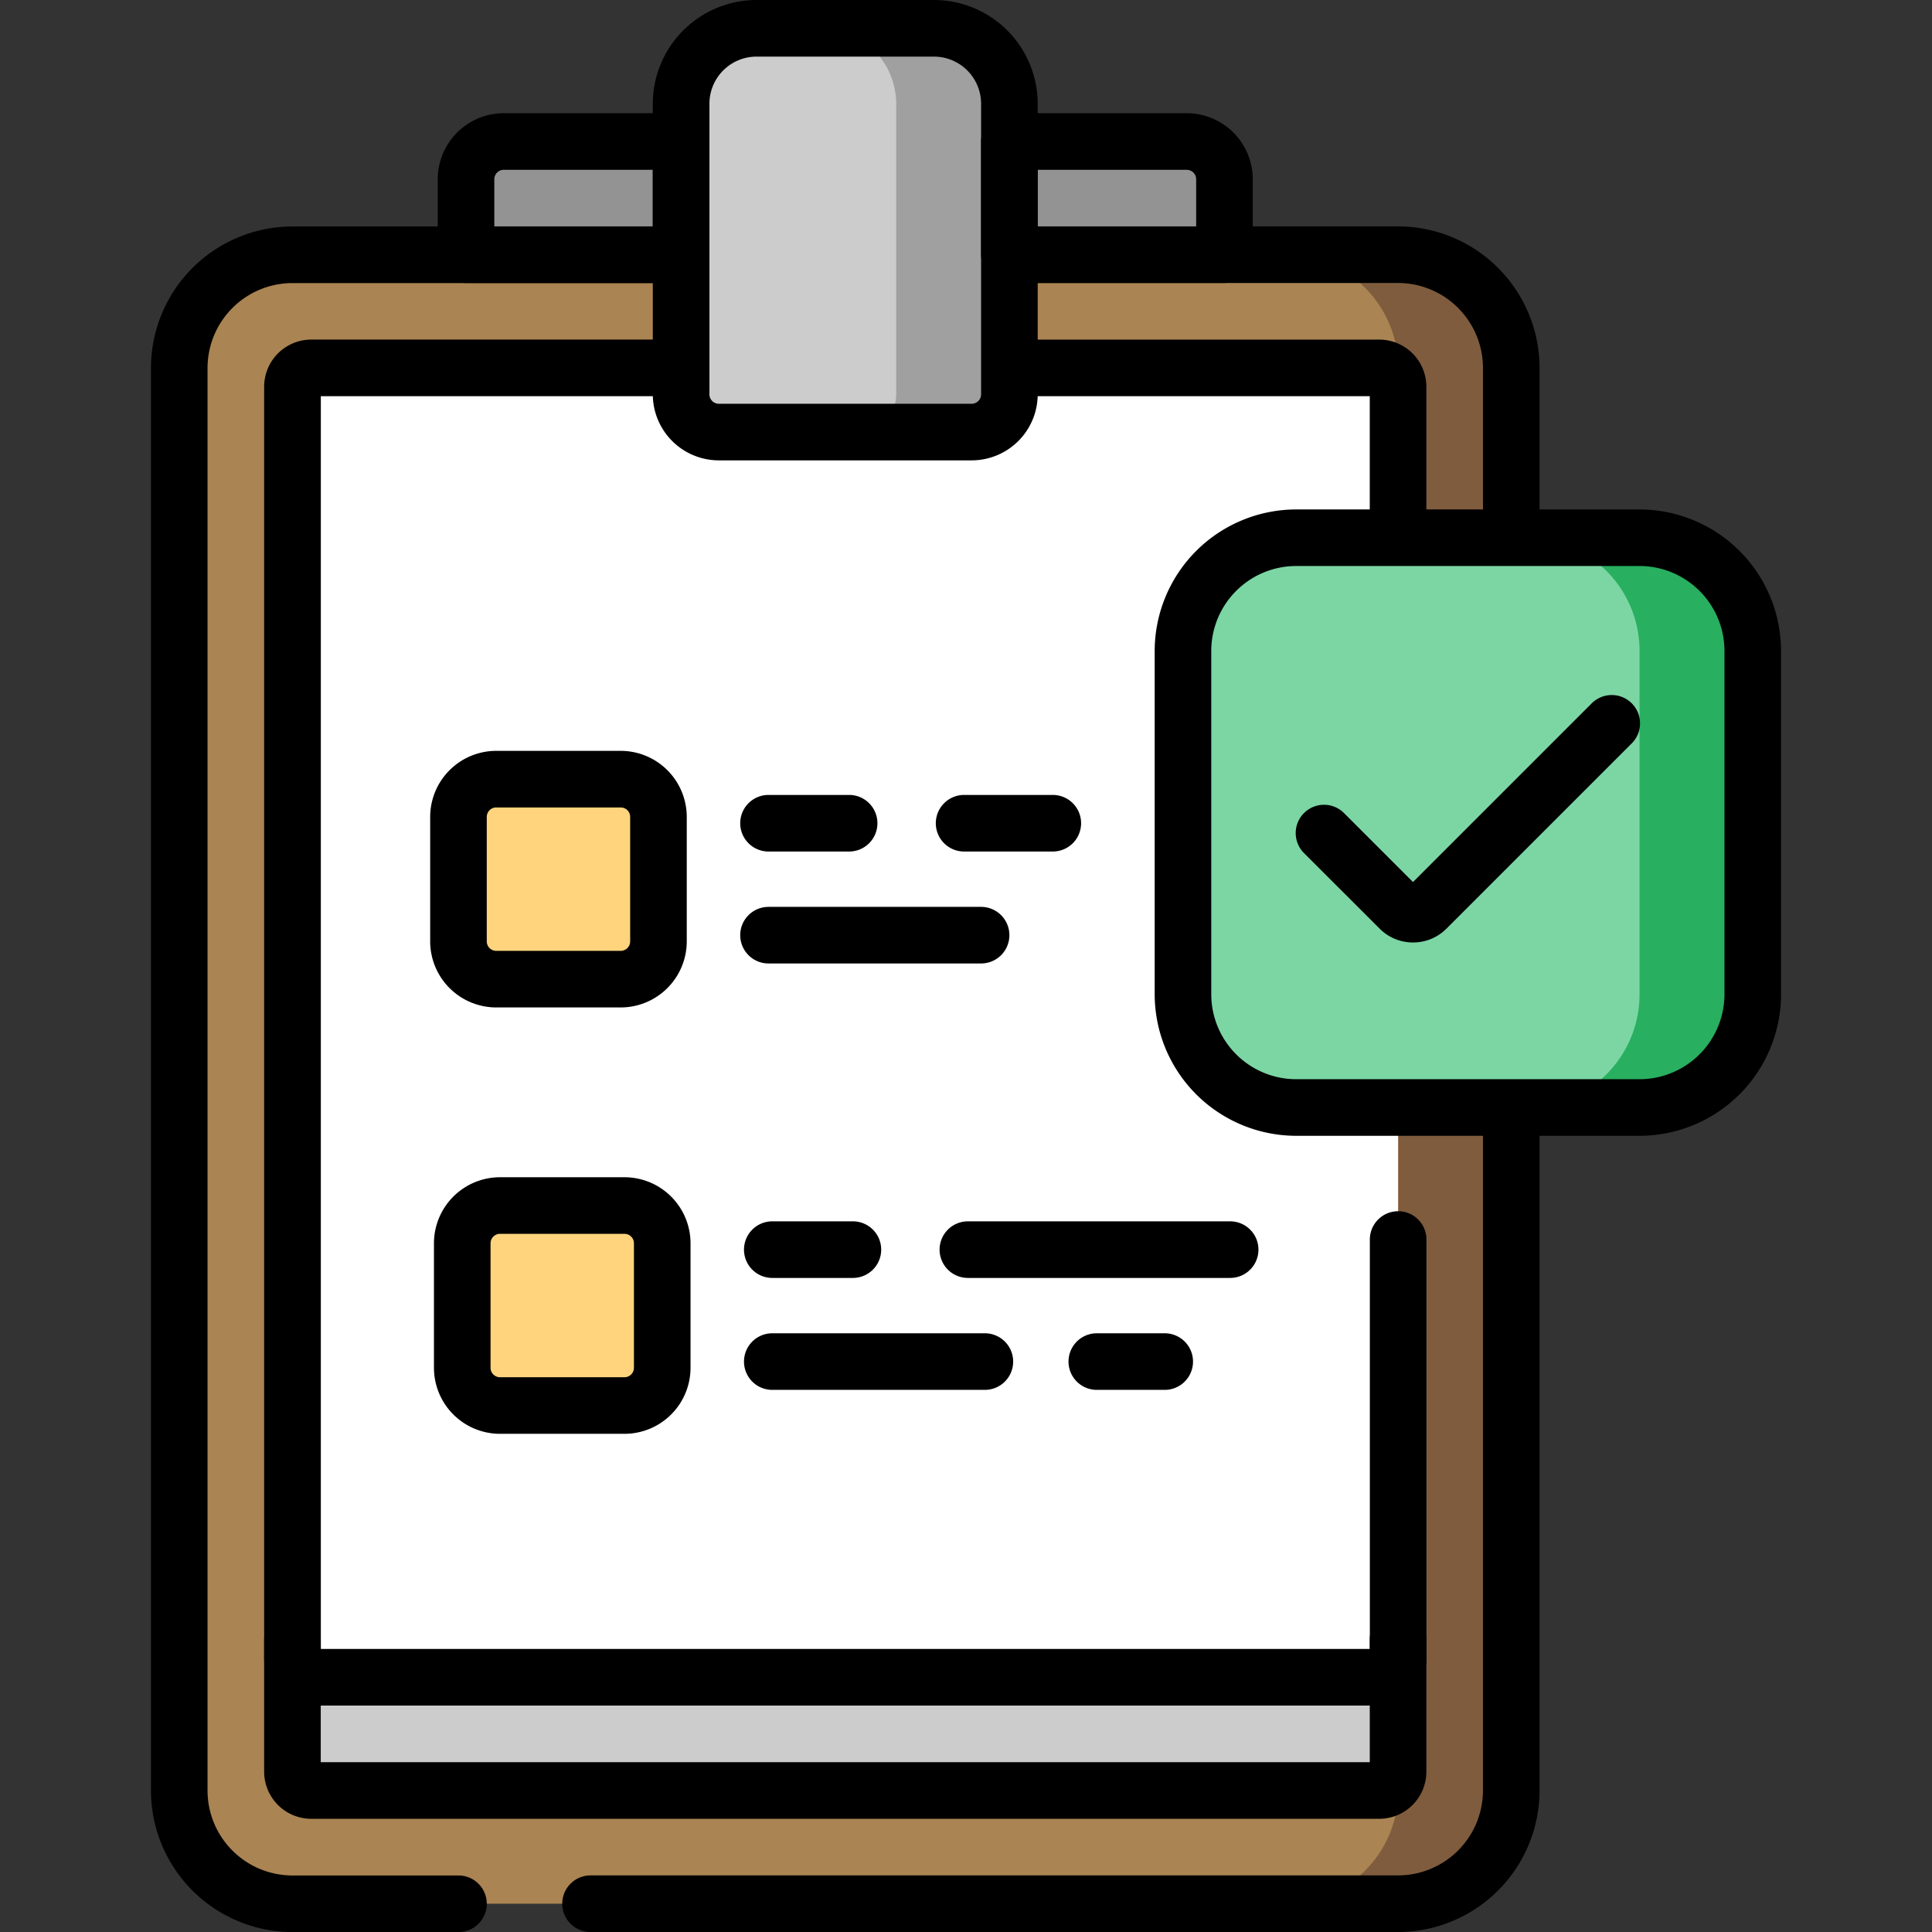 <svg xmlns="http://www.w3.org/2000/svg" xmlns:xlink="http://www.w3.org/1999/xlink" width="90.124" height="90.124" viewBox="0 0 90.124 90.124">
  <rect x="0" y="0" width="90.124" height="90.124" fill="#333333" stroke="none"/>
  <defs>
    <clipPath id="clip-path">
      <path id="path1149" d="M0-682.665H90.124v90.124H0Z" transform="translate(0 682.665)"/>
    </clipPath>
  </defs>
  <g id="g1143" transform="translate(0 682.665)">
    <g id="g1145" transform="translate(0 -682.665)">
      <g id="g1147" clip-path="url(#clip-path)">
        <g id="g1153" transform="translate(21.739 6.601)">
          <path id="path1155" d="M-221.046,0h-31.86a1.76,1.76,0,0,0-1.76,1.76V8.8h35.381V1.76A1.76,1.76,0,0,0-221.046,0" transform="translate(254.666 0)" fill="#939393"/>
        </g>
        <g id="g1157" transform="translate(8.361 11.882)">
          <path id="path1159" d="M-34.719,0A5.281,5.281,0,0,0-40,5.281V71.642a5.281,5.281,0,0,0,5.281,5.281H16.856a5.281,5.281,0,0,0,5.281-5.281V5.281A5.281,5.281,0,0,0,16.856,0Z" transform="translate(40)" fill="#aa8452"/>
        </g>
        <g id="g1161" transform="translate(59.947 11.882)">
          <path id="path1163" d="M-69.3-34.719V31.642a5.28,5.28,0,0,1-5.281,5.281h-5.26a5.28,5.28,0,0,0,5.281-5.281V-34.719A5.28,5.28,0,0,0-79.84-40h5.26A5.28,5.28,0,0,1-69.3-34.719" transform="translate(79.84 40)" fill="#7f5c3e"/>
        </g>
        <g id="g1165" transform="translate(13.642 76.482)">
          <path id="path1167" d="M0,0V6.161a.88.88,0,0,0,.88.88H50.695a.88.88,0,0,0,.88-.88V0Z" fill="#ccc"/>
        </g>
        <g id="g1169" transform="translate(13.642 17.162)">
          <path id="path1171" d="M-5.787,0a.88.88,0,0,0-.88.88V60.2a.88.88,0,0,0,.88.88H44.028a.88.88,0,0,0,.88-.88V.88a.88.88,0,0,0-.88-.88Z" transform="translate(6.667 0)" fill="#fff"/>
        </g>
        <g id="g1173" transform="translate(21.563 56.24)">
          <path id="path1175" d="M-49.764-61.337h-5.809a1.76,1.76,0,0,1-1.76-1.76v-5.809a1.76,1.76,0,0,1,1.76-1.76h5.809A1.76,1.76,0,0,1-48-68.906V-63.1a1.76,1.76,0,0,1-1.76,1.76" transform="translate(57.333 70.666)" fill="#ffd47d"/>
        </g>
        <g id="g1177" transform="translate(21.387 36.349)">
          <path id="path1179" d="M-49.764-61.337h-5.809a1.76,1.76,0,0,1-1.76-1.76v-5.809a1.76,1.76,0,0,1,1.76-1.76h5.809A1.76,1.76,0,0,1-48-68.906V-63.1a1.76,1.76,0,0,1-1.76,1.76" transform="translate(57.333 70.666)" fill="#ffd47d"/>
        </g>
        <g id="g1181" transform="translate(55.183 25.083)">
          <path id="path1183" d="M-140.034-174.753h-16.018a5.281,5.281,0,0,1-5.281-5.281v-16.018a5.281,5.281,0,0,1,5.281-5.281h16.018a5.281,5.281,0,0,1,5.281,5.281v16.018a5.281,5.281,0,0,1-5.281,5.281" transform="translate(161.333 201.333)" fill="#7bd6a4"/>
        </g>
        <g id="g1185" transform="translate(31.772 1.32)">
          <path id="path1187" d="M-77.54,0h-8.273a3.52,3.52,0,0,0-3.52,3.52V17.074a1.76,1.76,0,0,0,1.76,1.76h11.794a1.76,1.76,0,0,0,1.76-1.76V3.52A3.52,3.52,0,0,0-77.54,0" transform="translate(89.333 0)" fill="#ccc"/>
        </g>
        <g id="g1189" transform="translate(71.201 25.083)">
          <path id="path1191" d="M-69.438-34.719V-18.7a5.28,5.28,0,0,1-5.281,5.281H-80A5.28,5.28,0,0,0-74.719-18.7V-34.719A5.28,5.28,0,0,0-80-40h5.281a5.28,5.28,0,0,1,5.281,5.281" transform="translate(80 40)" fill="#28af5f"/>
        </g>
        <g id="g1193" transform="translate(38.285 1.32)">
          <path id="path1195" d="M-57.865-23.146V-9.592a1.761,1.761,0,0,1-1.76,1.76h-5.281a1.761,1.761,0,0,0,1.76-1.76V-23.146a3.52,3.52,0,0,0-3.52-3.52h5.281a3.52,3.52,0,0,1,3.52,3.52" transform="translate(66.666 26.667)" fill="#a0a0a0"/>
        </g>
        <g id="g1197" transform="translate(7.041 10.561)">
          <path id="path1199" d="M-94.32-513.1h-7.745a6.608,6.608,0,0,1-6.6-6.6v-66.361a6.608,6.608,0,0,1,6.6-6.6h17.69a1.32,1.32,0,0,1,1.32,1.32,1.32,1.32,0,0,1-1.32,1.32h-17.69a3.965,3.965,0,0,0-3.961,3.961V-519.7a3.965,3.965,0,0,0,3.961,3.961h7.745a1.32,1.32,0,0,1,1.32,1.32A1.32,1.32,0,0,1-94.32-513.1Z" transform="translate(108.666 592.665)"/>
        </g>
        <g id="g1201" transform="translate(26.228 50.519)">
          <path id="path1203" d="M-296.343,29.605h-37.669a1.32,1.32,0,0,1-1.32-1.32,1.32,1.32,0,0,1,1.32-1.32h37.669A3.965,3.965,0,0,0-292.383,23V-8.68a1.32,1.32,0,0,1,1.32-1.32,1.32,1.32,0,0,1,1.32,1.32V23A6.608,6.608,0,0,1-296.343,29.605Z" transform="translate(335.332 10)"/>
        </g>
        <g id="g1205" transform="translate(45.854 10.561)">
          <path id="path1207" d="M14.643,5.578a1.32,1.32,0,0,1-1.32-1.32V-3.4A3.965,3.965,0,0,0,9.363-7.36H-8.68A1.32,1.32,0,0,1-10-8.68,1.32,1.32,0,0,1-8.68-10H9.363a6.608,6.608,0,0,1,6.6,6.6V4.258A1.32,1.32,0,0,1,14.643,5.578Z" transform="translate(10 10)"/>
        </g>
        <g id="g1209" transform="translate(30.452 0)">
          <path id="path1211" d="M-94.492-10h8.273a4.846,4.846,0,0,1,4.841,4.841V8.395a3.084,3.084,0,0,1-3.08,3.08H-96.253a3.084,3.084,0,0,1-3.08-3.08V-5.159A4.846,4.846,0,0,1-94.492-10ZM-84.459,8.835a.441.441,0,0,0,.44-.44V-5.159a2.2,2.2,0,0,0-2.2-2.2h-8.273a2.2,2.2,0,0,0-2.2,2.2V8.395a.441.441,0,0,0,.44.44Z" transform="translate(99.333 10)"/>
        </g>
        <g id="g1213" transform="translate(12.322 15.842)">
          <path id="path1215" d="M-348.651-254.279h-49.815a2.2,2.2,0,0,1-2.2-2.2V-315.8a2.2,2.2,0,0,1,2.2-2.2H-381.3a1.32,1.32,0,0,1,1.32,1.32,1.32,1.32,0,0,1-1.32,1.32h-16.722v58.44h48.935v-19.1a1.32,1.32,0,0,1,1.32-1.32,1.32,1.32,0,0,1,1.32,1.32v19.539A2.2,2.2,0,0,1-348.651-254.279Z" transform="translate(400.666 317.999)"/>
        </g>
        <g id="g1217" transform="translate(45.854 15.842)">
          <path id="path1219" d="M9.363.3a1.32,1.32,0,0,1-1.32-1.32V-7.36H-8.68A1.32,1.32,0,0,1-10-8.68,1.32,1.32,0,0,1-8.68-10H8.483a2.2,2.2,0,0,1,2.2,2.2v6.777A1.32,1.32,0,0,1,9.363.3Z" transform="translate(10 10)"/>
        </g>
        <g id="g1221" transform="translate(12.322 75.162)">
          <path id="path1223" d="M-348.651-.319h-49.815a2.2,2.2,0,0,1-2.2-2.2V-8.68a1.32,1.32,0,0,1,1.32-1.32,1.32,1.32,0,0,1,1.32,1.32v5.721h48.935V-8.68a1.32,1.32,0,0,1,1.32-1.32,1.32,1.32,0,0,1,1.32,1.32v6.161A2.2,2.2,0,0,1-348.651-.319Z" transform="translate(400.666 10)"/>
        </g>
        <g id="g1225" transform="translate(45.766 5.281)">
          <path id="path1227" d="M-71.346-10h8.273a3.084,3.084,0,0,1,3.08,3.08V-3.4a1.32,1.32,0,0,1-1.32,1.32H-71.346a1.32,1.32,0,0,1-1.32-1.32V-8.68A1.32,1.32,0,0,1-71.346-10Zm8.713,5.281v-2.2a.441.441,0,0,0-.44-.44h-6.953v2.64Z" transform="translate(72.666 10)"/>
        </g>
        <g id="g1229" transform="translate(20.419 5.281)">
          <path id="path1231" d="M-20.253-10h8.273a1.32,1.32,0,0,1,1.32,1.32V-3.4a1.32,1.32,0,0,1-1.32,1.32H-22.013a1.32,1.32,0,0,1-1.32-1.32V-6.92A3.084,3.084,0,0,1-20.253-10ZM-13.3-7.36h-6.953a.441.441,0,0,0-.44.44v2.2H-13.3Z" transform="translate(23.333 10)"/>
        </g>
        <g id="g1233" transform="translate(20.243 54.919)">
          <path id="path1235" d="M-58.444-68.7h-5.809a3.084,3.084,0,0,1-3.08-3.08v-5.809a3.084,3.084,0,0,1,3.08-3.08h5.809a3.084,3.084,0,0,1,3.08,3.08v5.809A3.084,3.084,0,0,1-58.444-68.7Zm-5.809-9.329a.441.441,0,0,0-.44.44v5.809a.441.441,0,0,0,.44.44h5.809a.441.441,0,0,0,.44-.44v-5.809a.441.441,0,0,0-.44-.44Z" transform="translate(67.333 80.666)"/>
        </g>
        <g id="g1237" transform="translate(34.706 56.973)">
          <path id="path1239" d="M-4.925-7.36H-8.68A1.32,1.32,0,0,1-10-8.68,1.32,1.32,0,0,1-8.68-10h3.755A1.32,1.32,0,0,1-3.6-8.68,1.32,1.32,0,0,1-4.925-7.36Z" transform="translate(10 10)"/>
        </g>
        <g id="g1241" transform="translate(43.83 56.973)">
          <path id="path1243" d="M3.554-7.36H-8.68A1.32,1.32,0,0,1-10-8.68,1.32,1.32,0,0,1-8.68-10H3.554a1.32,1.32,0,0,1,1.32,1.32A1.32,1.32,0,0,1,3.554-7.36Z" transform="translate(10 10)"/>
        </g>
        <g id="g1245" transform="translate(34.706 62.195)">
          <path id="path1247" d="M1.236-7.36H-8.68A1.32,1.32,0,0,1-10-8.68,1.32,1.32,0,0,1-8.68-10H1.236a1.32,1.32,0,0,1,1.32,1.32A1.32,1.32,0,0,1,1.236-7.36Z" transform="translate(10 10)"/>
        </g>
        <g id="g1249" transform="translate(49.844 62.195)">
          <path id="path1251" d="M-5.511-7.36H-8.68A1.32,1.32,0,0,1-10-8.68,1.32,1.32,0,0,1-8.68-10h3.168a1.32,1.32,0,0,1,1.32,1.32A1.32,1.32,0,0,1-5.511-7.36Z" transform="translate(10 10)"/>
        </g>
        <g id="g1253" transform="translate(20.067 35.029)">
          <path id="path1255" d="M-58.444-68.7h-5.809a3.084,3.084,0,0,1-3.08-3.08v-5.809a3.084,3.084,0,0,1,3.08-3.08h5.809a3.084,3.084,0,0,1,3.08,3.08v5.809A3.084,3.084,0,0,1-58.444-68.7Zm-5.809-9.329a.441.441,0,0,0-.44.44v5.809a.441.441,0,0,0,.44.44h5.809a.441.441,0,0,0,.44-.44v-5.809a.441.441,0,0,0-.44-.44Z" transform="translate(67.333 80.666)"/>
        </g>
        <g id="g1257" transform="translate(34.53 37.082)">
          <path id="path1259" d="M-4.925-7.36H-8.68A1.32,1.32,0,0,1-10-8.68,1.32,1.32,0,0,1-8.68-10h3.755A1.32,1.32,0,0,1-3.6-8.68,1.32,1.32,0,0,1-4.925-7.36Z" transform="translate(10 10)"/>
        </g>
        <g id="g1261" transform="translate(43.654 37.082)">
          <path id="path1263" d="M-4.543-7.36H-8.68A1.32,1.32,0,0,1-10-8.68,1.32,1.32,0,0,1-8.68-10h4.137a1.32,1.32,0,0,1,1.32,1.32A1.32,1.32,0,0,1-4.543-7.36Z" transform="translate(10 10)"/>
        </g>
        <g id="g1265" transform="translate(34.53 42.304)">
          <path id="path1267" d="M1.236-7.36H-8.68A1.32,1.32,0,0,1-10-8.68,1.32,1.32,0,0,1-8.68-10H1.236a1.32,1.32,0,0,1,1.32,1.32A1.32,1.32,0,0,1,1.236-7.36Z" transform="translate(10 10)"/>
        </g>
        <g id="g1269" transform="translate(53.863 23.763)">
          <path id="path1271" d="M-148.714-182.113h-16.018a6.608,6.608,0,0,1-6.6-6.6v-16.018a6.608,6.608,0,0,1,6.6-6.6h16.018a6.608,6.608,0,0,1,6.6,6.6v16.018A6.608,6.608,0,0,1-148.714-182.113Zm-16.018-26.58a3.965,3.965,0,0,0-3.961,3.961v16.018a3.965,3.965,0,0,0,3.961,3.961h16.018a3.965,3.965,0,0,0,3.961-3.961v-16.018a3.965,3.965,0,0,0-3.961-3.961Z" transform="translate(171.333 211.333)"/>
        </g>
        <g id="g1273" transform="translate(60.442 32.418)">
          <path id="path1275" d="M-4.529-37.231a2.186,2.186,0,0,1-1.556-.645L-9.613-41.4a1.32,1.32,0,0,1,0-1.867,1.32,1.32,0,0,1,1.867,0l3.218,3.218,8.337-8.337a1.32,1.32,0,0,1,1.867,0,1.32,1.32,0,0,1,0,1.867l-8.648,8.648A2.186,2.186,0,0,1-4.529-37.231Z" transform="translate(10 48.777)"/>
        </g>
      </g>
    </g>
  </g>
</svg>
